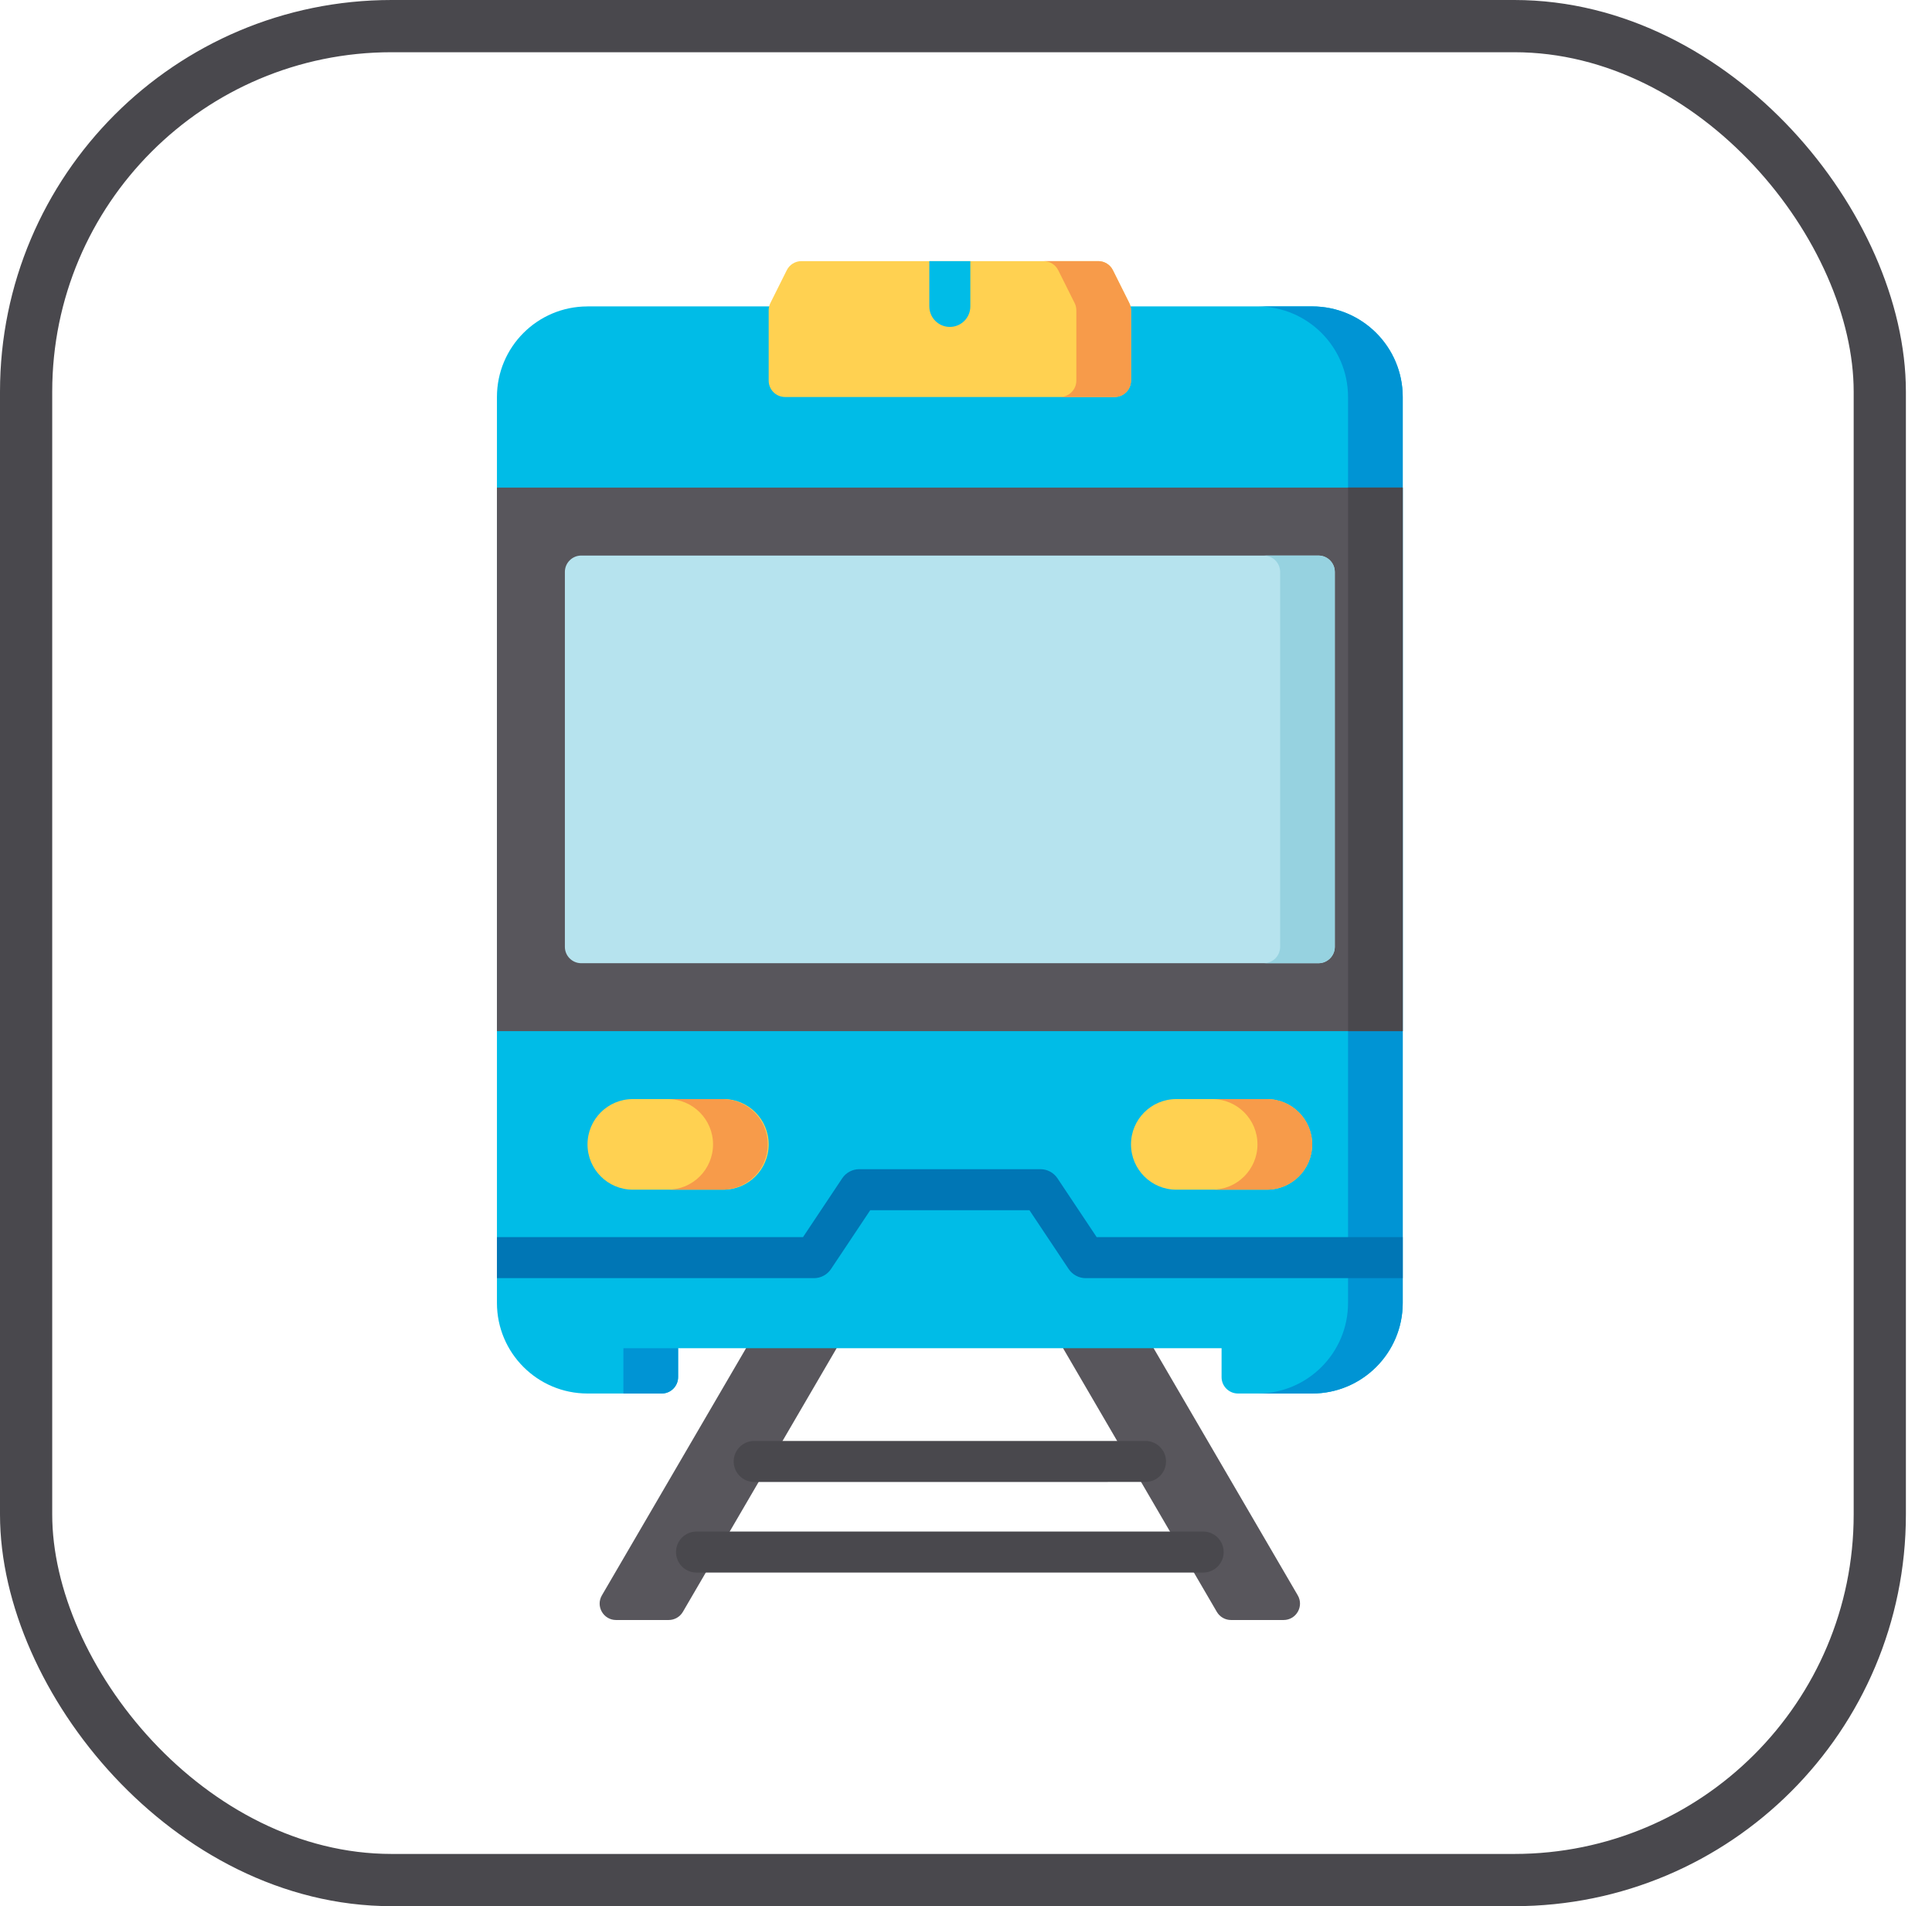 <?xml version="1.0" encoding="UTF-8"?>
<svg width="74px" height="73px" viewBox="0 0 74 73" version="1.1" xmlns="http://www.w3.org/2000/svg" xmlns:xlink="http://www.w3.org/1999/xlink">
    <!-- Generator: Sketch 51.3 (57544) - http://www.bohemiancoding.com/sketch -->
    <title>progressive-webapps/rendering-performance/rail-model</title>
    <desc>Created with Sketch.</desc>
    <defs>
        <rect id="path-1" x="0" y="0" width="69" height="69" rx="14"></rect>
    </defs>
    <g id="progressive-webapps/rendering-performance/rail-model" stroke="none" stroke-width="1" fill="none" fill-rule="evenodd">
        <g id="container" transform="translate(2, 2)">
            <mask id="mask-2" fill="white">
                <use xlink:href="#path-1"></use>
            </mask>
            <rect stroke="#49484D" stroke-width="2" x="-1" y="-1" width="71" height="71" rx="14"></rect>
        </g>
        <g id="train" transform="translate(19, 10)" fill-rule="nonzero">
            <g id="Group" transform="translate(3.964, 41.064)" fill="#58565C">
                <path d="M9.08,0.569 L3.191,10.666 C3.078,10.859 2.871,10.977 2.648,10.977 L0.633,10.977 C0.148,10.977 -0.154,10.451 0.09,10.033 L5.611,0.569 L5.611,0.035 L9.08,0.035 L9.08,0.569 L9.08,0.569 Z" id="Shape"></path>
                <path d="M21.223,0.569 L26.743,10.032 C26.987,10.451 26.685,10.977 26.2,10.977 L24.186,10.977 C23.962,10.977 23.756,10.858 23.643,10.665 L17.754,0.568 L17.754,0.035 L21.223,0.035 L21.223,0.569 Z" id="Shape"></path>
            </g>
            <g id="Group" transform="translate(6.81, 45.129)" fill="#49484D">
                <path d="M3.077,1.626 L18.065,1.625 C18.499,1.625 18.851,1.274 18.851,0.84 C18.851,0.406 18.499,0.055 18.065,0.055 L3.077,0.055 C2.643,0.055 2.292,0.407 2.292,0.84 C2.292,1.274 2.643,1.626 3.077,1.626 Z" id="Shape"></path>
                <path d="M20.274,3.524 L0.868,3.524 C0.434,3.524 0.083,3.876 0.083,4.31 C0.083,4.744 0.434,5.095 0.868,5.095 L20.274,5.095 C20.708,5.095 21.059,4.743 21.059,4.31 C21.059,3.876 20.708,3.524 20.274,3.524 Z" id="Shape"></path>
            </g>
            <path d="M3.503,1.735 C1.587,1.735 0.034,3.288 0.034,5.204 L0.034,39.898 C0.034,41.814 1.587,43.367 3.503,43.367 L6.345,43.367 C6.692,43.367 6.973,43.086 6.973,42.739 L6.973,41.633 L27.789,41.633 L27.789,42.739 C27.789,43.086 28.07,43.367 28.418,43.367 L31.259,43.367 C33.175,43.367 34.728,41.814 34.728,39.898 L34.728,5.204 C34.728,3.288 33.175,1.734 31.259,1.734 L3.503,1.734 L3.503,1.735 Z" id="Shape" fill="#00BCE7"></path>
            <g id="Group" transform="translate(4.777, 1.728)" fill="#0094D4">
                <path d="M0.101,41.639 L1.567,41.639 C1.914,41.639 2.196,41.358 2.196,41.011 L2.196,39.905 L0.101,39.905 L0.101,41.639 Z" id="Shape"></path>
                <path d="M26.481,0.007 L24.387,0.007 C26.303,0.007 27.856,1.56 27.856,3.476 L27.856,38.17 C27.856,40.086 26.303,41.639 24.387,41.639 L26.481,41.639 C28.397,41.639 29.951,40.086 29.951,38.17 L29.951,3.476 C29.951,1.56 28.397,0.007 26.481,0.007 Z" id="Shape"></path>
            </g>
            <rect id="Rectangle-path" fill="#58565C" x="0.034" y="8.673" width="34.694" height="20.816"></rect>
            <path d="M31.498,26.888 L3.264,26.888 C2.917,26.888 2.636,26.607 2.636,26.26 L2.636,11.904 C2.636,11.557 2.917,11.276 3.264,11.276 L31.498,11.276 C31.845,11.276 32.126,11.557 32.126,11.904 L32.126,26.26 C32.126,26.607 31.845,26.888 31.498,26.888 Z" id="Shape" fill="#B6E3EE"></path>
            <g id="Group" transform="translate(3.456, 32.017)" fill="#FFD151">
                <path d="M5.252,3.544 C6.21,3.544 6.986,2.767 6.986,1.809 C6.986,0.851 6.21,0.074 5.252,0.074 L1.782,0.074 C0.824,0.074 0.047,0.851 0.047,1.809 C0.047,2.767 0.824,3.544 1.782,3.544 L5.252,3.544 Z" id="Shape"></path>
                <path d="M26.068,3.544 C27.026,3.544 27.803,2.767 27.803,1.809 C27.803,0.851 27.026,0.074 26.068,0.074 L22.599,0.074 C21.641,0.074 20.864,0.851 20.864,1.809 C20.864,2.767 21.641,3.544 22.599,3.544 L26.068,3.544 Z" id="Shape"></path>
            </g>
            <rect id="Rectangle-path" fill="#49484D" x="32.634" y="8.673" width="2.094" height="20.816"></rect>
            <path d="M11.698,0 L23.064,0 C23.302,0 23.52,0.134 23.626,0.347 L24.253,1.602 C24.297,1.689 24.32,1.785 24.32,1.883 L24.32,4.576 C24.32,4.923 24.039,5.204 23.692,5.204 L11.07,5.204 C10.723,5.204 10.442,4.923 10.442,4.576 L10.442,1.883 C10.442,1.785 10.465,1.689 10.509,1.602 L11.136,0.347 C11.242,0.134 11.46,0 11.698,0 Z" id="Shape" fill="#FFD151"></path>
            <path d="M24.253,1.602 L23.626,0.347 C23.52,0.134 23.302,0 23.064,0 L20.97,0 C21.208,0 21.425,0.134 21.532,0.347 L22.159,1.602 C22.203,1.689 22.226,1.785 22.226,1.883 L22.226,4.576 C22.226,4.923 21.944,5.204 21.597,5.204 L23.692,5.204 C24.039,5.204 24.32,4.923 24.32,4.576 L24.32,1.883 C24.32,1.785 24.297,1.689 24.253,1.602 Z" id="Shape" fill="#F79B4A"></path>
            <path d="M17.381,2.52 C17.815,2.52 18.166,2.168 18.166,1.735 L18.166,0 L16.595,0 L16.595,1.734 C16.596,2.168 16.947,2.52 17.381,2.52 Z" id="Shape" fill="#00BCE7"></path>
            <path d="M31.498,11.276 L29.403,11.276 C29.75,11.276 30.032,11.557 30.032,11.904 L30.032,26.26 C30.032,26.607 29.75,26.888 29.403,26.888 L31.498,26.888 C31.845,26.888 32.126,26.607 32.126,26.26 L32.126,11.904 C32.126,11.557 31.845,11.276 31.498,11.276 Z" id="Shape" fill="#96D2E0"></path>
            <g id="Group" transform="translate(6.505, 32.017)" fill="#F79B4A">
                <path d="M23.019,0.074 L20.924,0.074 C21.882,0.074 22.659,0.851 22.659,1.809 C22.659,2.767 21.882,3.544 20.924,3.544 L23.019,3.544 C23.977,3.544 24.754,2.767 24.754,1.809 C24.754,0.851 23.977,0.074 23.019,0.074 Z" id="Shape"></path>
                <path d="M2.165,0.074 L0.071,0.074 C1.029,0.074 1.806,0.851 1.806,1.809 C1.806,2.767 1.029,3.544 0.071,3.544 L2.165,3.544 C3.123,3.544 3.9,2.767 3.9,1.809 C3.9,0.851 3.124,0.074 2.165,0.074 Z" id="Shape"></path>
            </g>
            <path d="M34.728,38.949 L34.728,37.378 L23.005,37.378 L21.504,35.126 C21.358,34.907 21.113,34.776 20.85,34.776 L13.911,34.776 C13.649,34.776 13.404,34.907 13.258,35.126 L11.757,37.378 L0.034,37.378 L0.034,38.948 L12.177,38.949 C12.44,38.949 12.685,38.817 12.83,38.599 L14.332,36.347 L20.43,36.347 L21.932,38.599 C22.077,38.817 22.323,38.949 22.585,38.949 L34.728,38.949 L34.728,38.949 Z" id="Shape" fill="#0076B5"></path>
        </g>
    </g>
</svg>
